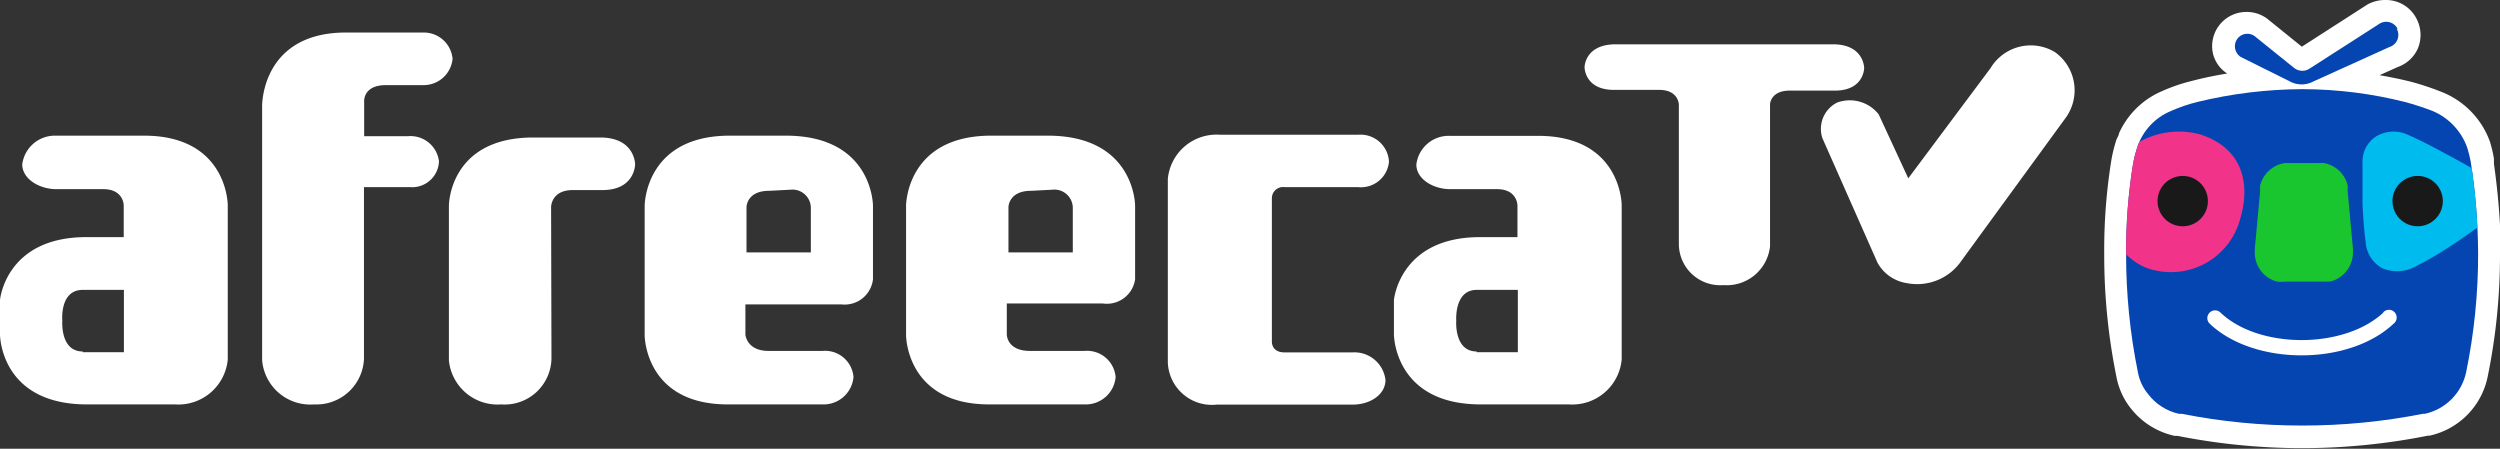 <svg xmlns="http://www.w3.org/2000/svg" xmlns:xlink="http://www.w3.org/1999/xlink" viewBox="0 0 136 24.41"><rect x="0" y="0" width="136" height="24.41" fill="#333333" stroke="none"/><defs><style>.cls-1{fill:none;}.cls-2{fill:#fff;}.cls-3{fill:#0545b1;}.cls-4{clip-path:url(#clip-path);}.cls-5{fill:#00bbed;}.cls-6{fill:#1ac62f;}.cls-7{fill:#f2338a;}.cls-8{fill:#1a1919;}</style><clipPath id="clip-path"><path class="cls-1" d="M116.3,20.24a32,32,0,0,1-.64-6.4,29.51,29.51,0,0,1,.39-5,6.22,6.22,0,0,1,.21-.81,3.23,3.23,0,0,1,1.86-2,8.6,8.6,0,0,1,1.44-.49,24.66,24.66,0,0,1,5.61-.69h.13a23,23,0,0,1,5.54.7,14.56,14.56,0,0,1,1.5.49,3.4,3.4,0,0,1,1.88,2,6.44,6.44,0,0,1,.19.77,33.6,33.6,0,0,1,.4,5,31.73,31.73,0,0,1-.65,6.43h0a2.94,2.94,0,0,1-2.24,2.27l-.11,0a33.83,33.83,0,0,1-6.58.64,33.68,33.68,0,0,1-6.55-.64l-.15,0a2.89,2.89,0,0,1-1.68-1.08A2.57,2.57,0,0,1,116.3,20.24Z"/></clipPath></defs><title>Asset 6</title><g id="Layer_2" data-name="Layer 2"><g id="BI_dark"><g id="ati"><path class="cls-2" d="M136,12.23c-.06-1.07-.17-2.19-.33-3.32l0-.28a7.08,7.08,0,0,0-.22-.93A4.58,4.58,0,0,0,132.82,5a14.72,14.72,0,0,0-1.69-.56c-.56-.14-1.12-.25-1.68-.35l1-.45a1.87,1.87,0,0,0,1.08-1A1.91,1.91,0,0,0,131.45,1a1.86,1.86,0,0,0-1.67-1,2,2,0,0,0-1,.25l-3.56,2.29-1.77-1.43a1.86,1.86,0,0,0-1.23-.46,1.86,1.86,0,0,0-1.84,2.24A1.78,1.78,0,0,0,121.16,4c-.62.1-1.27.23-1.91.4a9.31,9.31,0,0,0-1.64.56,4.49,4.49,0,0,0-2.34,2.3c0,.1-.1.23-.15.38a8.77,8.77,0,0,0-.25,1,30.7,30.7,0,0,0-.4,5.2,33.16,33.16,0,0,0,.66,6.64,3.91,3.91,0,0,0,.79,1.74,4.14,4.14,0,0,0,2.38,1.49l.15,0a35,35,0,0,0,6.78.67,35.12,35.12,0,0,0,6.85-.68l.09,0a4.13,4.13,0,0,0,3.16-3.21,32.85,32.85,0,0,0,.67-6.66C136,13.33,136,12.8,136,12.23Z"/><path class="cls-3" d="M130.38,1.56a.69.69,0,0,1-.4,1l-4.13,1.87a1.35,1.35,0,0,1-1.28,0L121.9,3.1a.69.69,0,0,1-.18-1h0a.68.68,0,0,1,1-.08l2.06,1.66a.73.73,0,0,0,.64.15.83.83,0,0,0,.24-.11l3.77-2.42a.69.69,0,0,1,1,.27Z"/><g class="cls-4"><path class="cls-3" d="M135.66,9.21c-.29-2.17-.79-3.4-3.61-4a31.1,31.1,0,0,0-5.9-.76h-1a31,31,0,0,0-5.9.76c-2.82.64-3.32,1.87-3.61,4a39.46,39.46,0,0,0-.27,4.78,39.46,39.46,0,0,0,.27,4.78c.29,2.16.79,3.4,3.61,4a28.75,28.75,0,0,0,5.9.61h1a28.82,28.82,0,0,0,5.9-.61c2.82-.64,3.32-1.88,3.61-4a39.46,39.46,0,0,0,.27-4.78A39.46,39.46,0,0,0,135.66,9.21Z"/><path class="cls-5" d="M128.52,11.06c0-.75,0-1.49,0-2.23a1.63,1.63,0,0,1,.74-1.41,1.85,1.85,0,0,1,1.7-.1c.88.38,2,1,2,1,.66.35,1.2.64,1.89,1.07h0l.11.06a1.66,1.66,0,0,1,.59,2.17,1.74,1.74,0,0,1-.54.6h0c-.64.43-1.19.85-1.85,1.26a16.15,16.15,0,0,1-1.73,1,2.08,2.08,0,0,1-1.84.11,1.76,1.76,0,0,1-.9-1.43S128.57,12.29,128.52,11.06Z"/><path class="cls-2" d="M129.66,17c-2.14,2-6.78,2-8.87,0a.42.42,0,0,0-.58.61c2.41,2.29,7.56,2.3,10,0a.42.42,0,1,0-.57-.61Z"/><path class="cls-6" d="M128,13.67v-.14l-.29-3.16v-.09a1.18,1.18,0,0,0,0-.2,1.62,1.62,0,0,0-1.29-1.21,2.4,2.4,0,0,0-.28,0h-1.62l-.23,0a1.65,1.65,0,0,0-1.34,1.22l0,.16v.17l-.29,3.13v.19a1.63,1.63,0,0,0,1.21,1.58,1.84,1.84,0,0,0,.41,0h2.2l.27,0A1.63,1.63,0,0,0,128,13.73Z"/><path class="cls-7" d="M121.86,11.93a3.89,3.89,0,0,1-4.56,2.79c-2.14-.37-3.68-3.4-2.62-5.26a4.38,4.38,0,0,1,5-2.15C121.87,8,122.49,9.83,121.86,11.93Z"/><circle class="cls-8" cx="131.52" cy="10.94" r="1.37"/><circle class="cls-8" cx="118.74" cy="10.94" r="1.37"/></g></g><g id="afreecatv"><path id="a" class="cls-2" d="M12.39,11.16v8.4A2.7,2.7,0,0,1,9.52,22H4.73C0,22,0,18.2,0,18.2V16.32s.3-3.44,4.73-3.42h2V11.17s0-.88-1.11-.88H3.07c-.94,0-1.86-.56-1.86-1.35A1.79,1.79,0,0,1,3,7.38H7.87C12.39,7.4,12.39,11.16,12.39,11.16Zm-7.89,8H6.74V15.77H4.5c-1.27,0-1.11,1.68-1.11,1.68S3.26,19.12,4.5,19.12Z"/><path id="f" class="cls-2" d="M14.26,5.77s-.06-3.94,4.46-4H23A1.57,1.57,0,0,1,24.62,3.2,1.58,1.58,0,0,1,23,4.63H21c-1.3,0-1.19.94-1.19.94V7.41h2.37a1.56,1.56,0,0,1,1.7,1.37,1.46,1.46,0,0,1-1.58,1.4H19.8v9.34A2.59,2.59,0,0,1,17.09,22a2.63,2.63,0,0,1-2.83-2.4Z"/><path id="r" class="cls-2" d="M30,19.5A2.55,2.55,0,0,1,27.26,22a2.66,2.66,0,0,1-2.84-2.4V11.19s0-3.71,4.59-3.71h3.64c1.9,0,1.9,1.46,1.9,1.46s0,1.4-1.78,1.4H31.16c-1.18,0-1.18.92-1.18.92Z"/><path id="e" class="cls-2" d="M42.75,7.38c4.74,0,4.74,3.81,4.74,3.81v4a1.55,1.55,0,0,1-1.71,1.37H40.55V18.2s.06.89,1.26.89h2.94a1.55,1.55,0,0,1,1.68,1.42A1.63,1.63,0,0,1,44.75,22H39.59c-4.52,0-4.52-3.76-4.52-3.76V11.19s0-3.77,4.56-3.81Zm-.91,3c-1.23,0-1.23.89-1.23.89v2.46h3.5V11.32a1,1,0,0,0-1.11-1Z"/><path id="e-2" data-name="e" class="cls-2" d="M57,7.38c4.75,0,4.75,3.81,4.75,3.81v4A1.55,1.55,0,0,1,60,16.51H54.77V18.2s0,.89,1.26.89H59a1.56,1.56,0,0,1,1.69,1.42A1.63,1.63,0,0,1,59,22H53.81c-4.52,0-4.52-3.76-4.52-3.76V11.19s0-3.77,4.56-3.81Zm-.91,3c-1.23,0-1.23.89-1.23.89v2.46h3.5V11.32a1,1,0,0,0-1.11-1Z"/><path id="c" class="cls-2" d="M73.59,19.17a1.7,1.7,0,0,1,1.78,1.5c0,.8-.84,1.34-1.78,1.34H66.2a2.4,2.4,0,0,1-2.67-2.28v-10a2.66,2.66,0,0,1,2.84-2.4h7.51A1.55,1.55,0,0,1,75.56,8.8a1.53,1.53,0,0,1-1.68,1.38h-4a.61.61,0,0,0-.69.58v7.8s-.05.61.69.61Z"/><path id="a-2" data-name="a" class="cls-2" d="M88.22,11.16v8.4A2.7,2.7,0,0,1,85.35,22h-4.8c-4.72,0-4.72-3.81-4.72-3.81V16.32s.3-3.44,4.72-3.42h2V11.18s0-.89-1.11-.89H78.9c-.94,0-1.85-.55-1.85-1.34a1.77,1.77,0,0,1,1.8-1.56H83.7C88.22,7.41,88.22,11.16,88.22,11.16Zm-7.89,8h2.24V15.77H80.33c-1.23,0-1.11,1.67-1.11,1.67S79.09,19.12,80.33,19.12Z"/><path id="t" class="cls-2" d="M101.41,3.7s0-1.29-1.7-1.29H87.9c-1.7,0-1.7,1.25-1.7,1.25s0,1.23,1.6,1.23h2.46c1.07,0,1.07.81,1.07.81v7.61a2.25,2.25,0,0,0,2.42,2.2,2.37,2.37,0,0,0,2.54-2.11V5.69c0-.18.15-.76,1.06-.76h2.46C101.41,4.93,101.41,3.7,101.41,3.7Z"/><path id="v" class="cls-2" d="M111.78,2.83a2.55,2.55,0,0,0-3.49.87l-4.48,6L102.2,6.22a2,2,0,0,0-2.26-.64,1.6,1.6,0,0,0-.8,1.94l3,6.78a2.2,2.2,0,0,0,1.58,1.1,2.92,2.92,0,0,0,3-1.24l5.66-7.76A2.55,2.55,0,0,0,111.78,2.83Z"/></g></g></g></svg>
